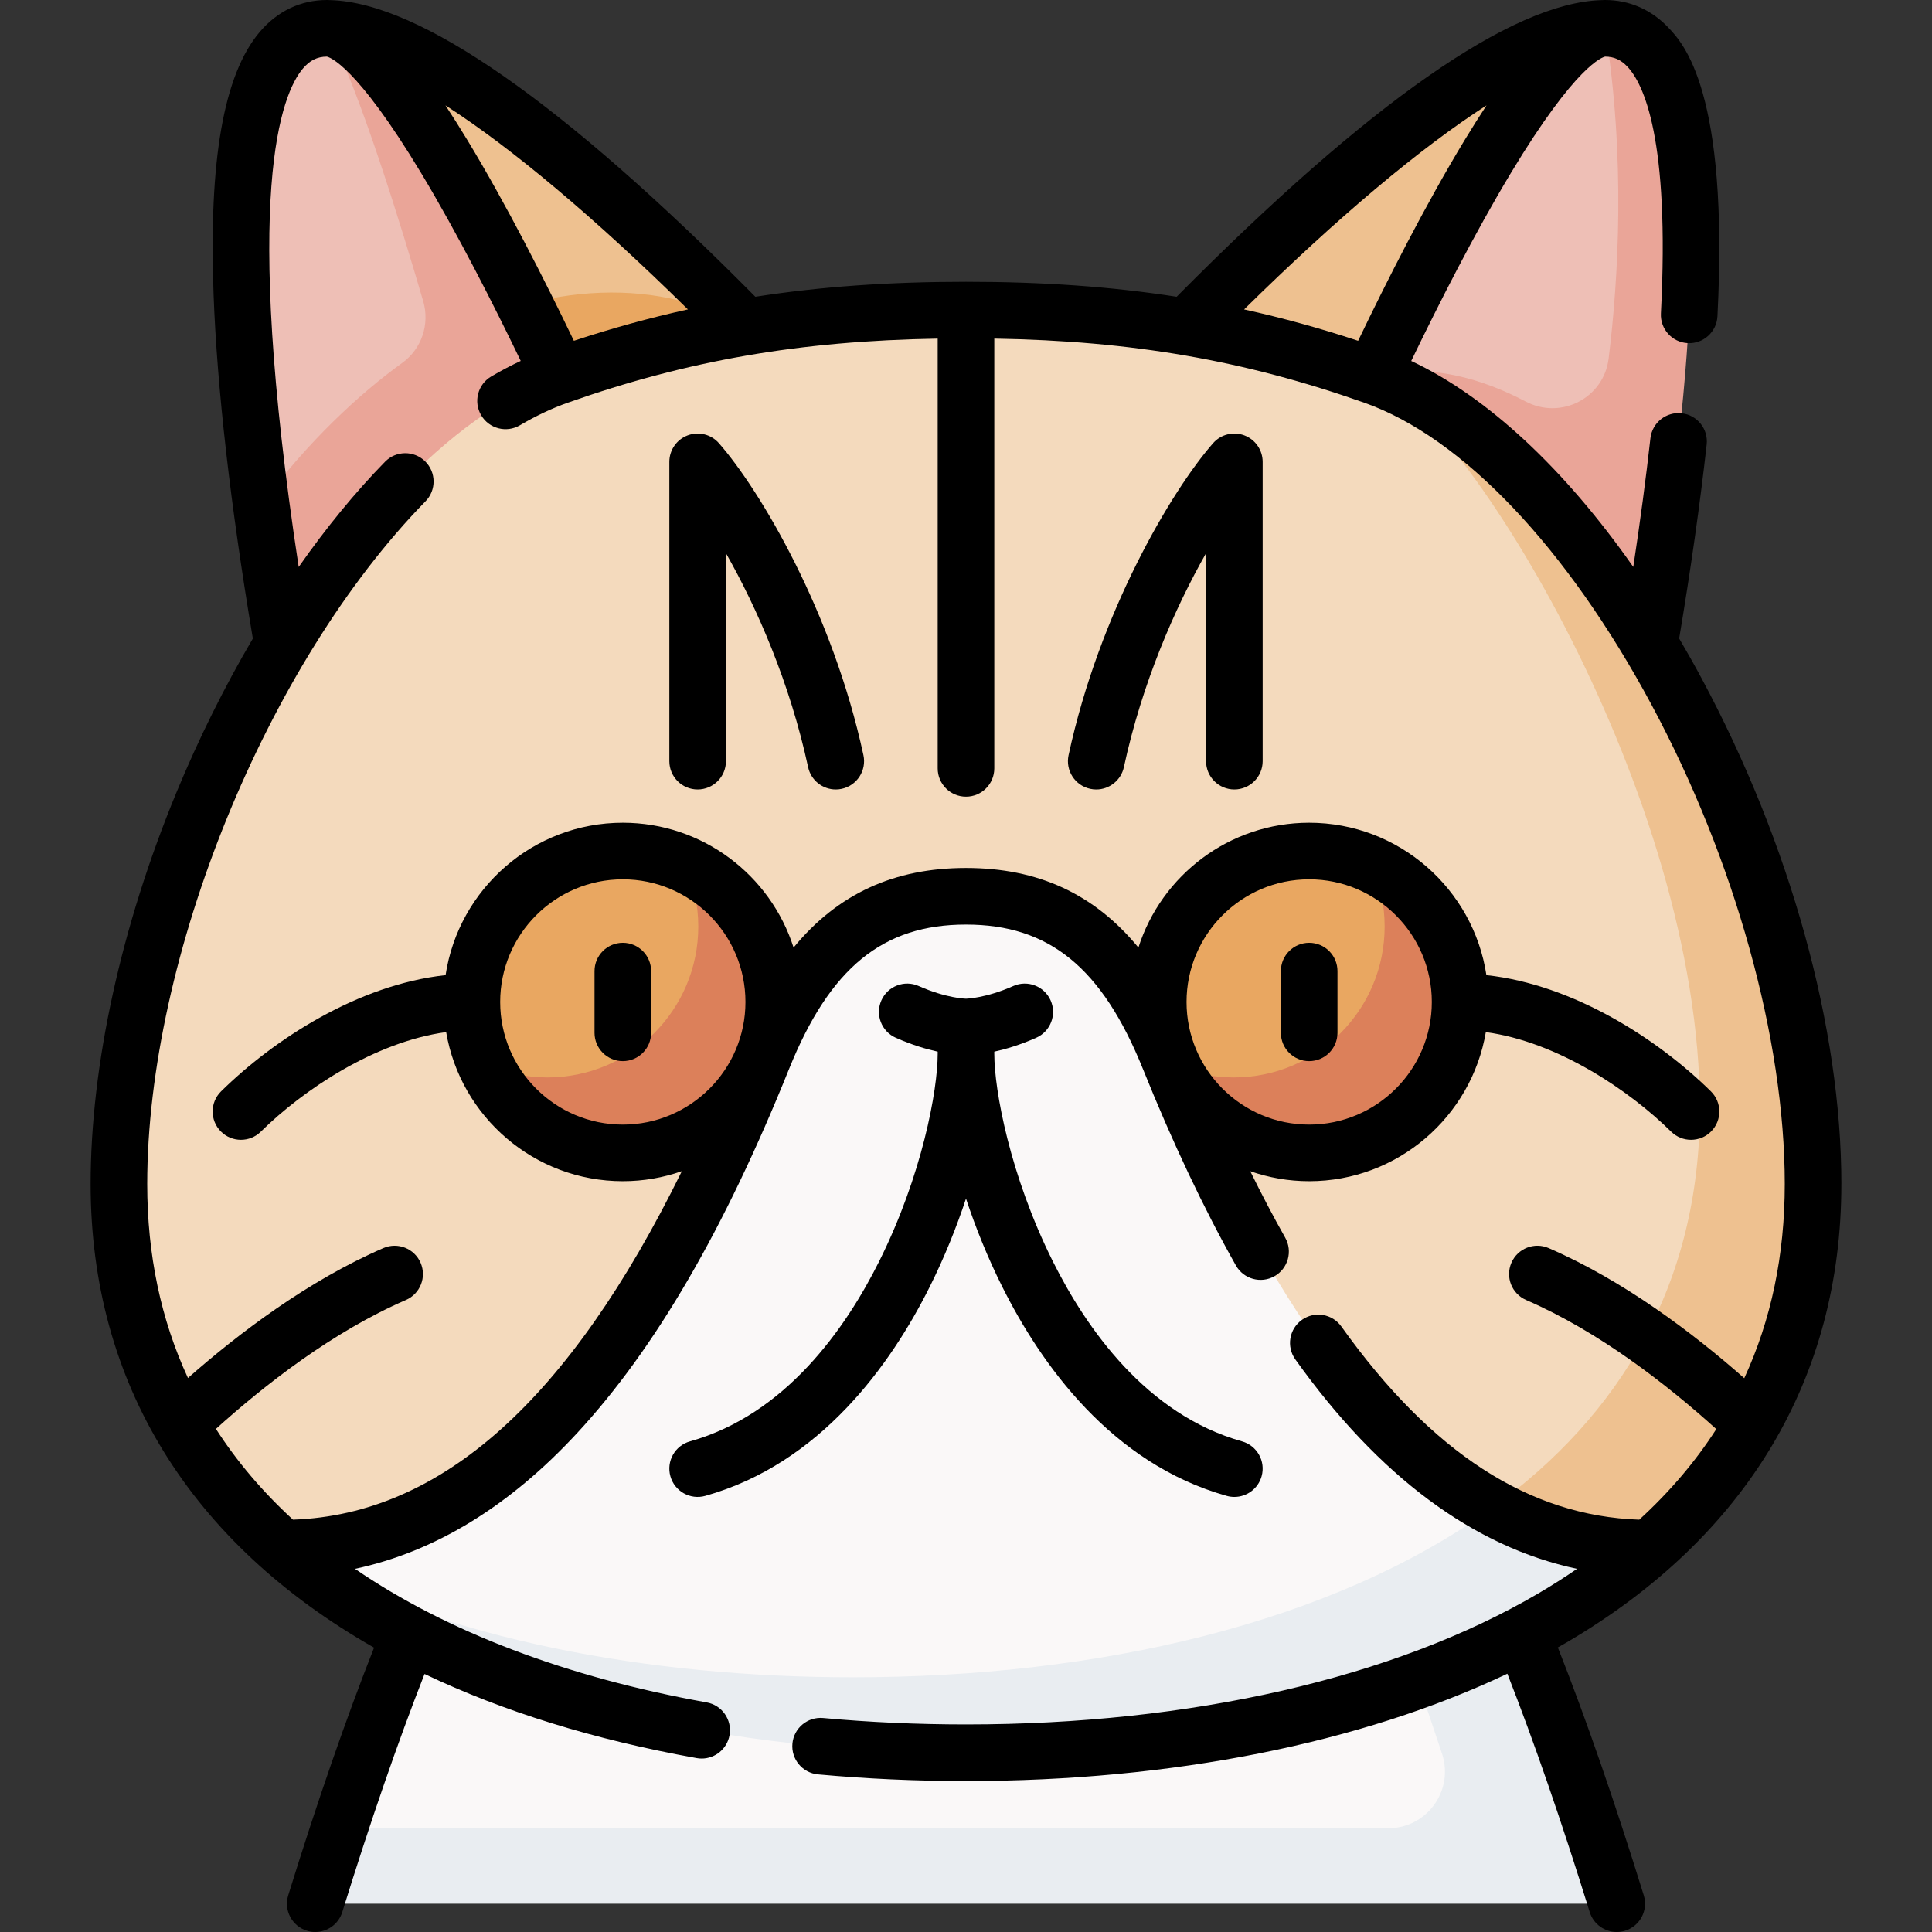<svg id="Capa_1" enable-background="new 0 0 512.002 512.002" height="512" viewBox="0 0 512.002 512.002" width="512" xmlns="http://www.w3.org/2000/svg"><rect x="0" y="0" width="512.002" height="512.002" fill="#333333" stroke="none"/><g><g><path d="m359.515 403.965h-237.39s-12.628 21.125-32.191 80.535l315.519 10c-12.144-39.196-30.866-72.626-45.938-90.535z" fill="#faf8f8"/><path d="m428.453 504.5c-23.158-74.744-38.577-100.535-38.577-100.535h-30.361c5.571 12.829 13.326 32.488 22.652 60.837 3.192 9.703-4.032 19.698-14.246 19.698h-277.987c-2.054 6.239-4.185 12.897-6.385 20z" fill="#e9edf1"/><path d="m198.361 87.481c-33.143-33.807-83.559-79.981-111.703-79.981l18.566 103.071z" fill="#eec190"/><path d="m198.361 87.481c-22.087-14.301-54.77-13.124-83.136 3.09 0 0-17.095-61.841-28.566-83.071l.577 226.197 143.643-111.299c0 .001-13.383-15.399-32.518-34.917z" fill="#e9a761"/><path d="m135.225 90.571s-29.89-63.503-48.566-83.071c-27.812 0-25.5 65.607-17.444 126.154z" fill="#eebfb6"/><path d="m158.594 122.399s-49.793-114.899-71.936-114.899c8.494 15.72 20.071 53.705 25.509 72.364 1.767 6.063-.429 12.612-5.556 16.3-11.273 8.109-25.065 20.893-37.397 37.491 6.902 51.878 18.021 100.043 18.021 100.043z" fill="#eaa598"/><path d="m425.344 7.5c-44.393 0-144.221 114.899-144.221 114.899l143.643 111.298z" fill="#eec190"/><path d="m428.874 143.235s22.747-113.951-3.53-135.735c-15.834 0-45.803 58.747-61.597 92.226z" fill="#eebfb6"/><path d="m425.344 7.5c5.519 34.272 3.542 66.624.96 87.531-1.295 10.482-12.653 16.296-21.998 11.375-10.901-5.741-25.554-10.522-40.56-6.68-6.293 13.339-10.339 22.673-10.339 22.673l71.359 111.299c.001-.001 52.22-226.198.578-226.198z" fill="#eaa598"/><path d="m465.486 303.775c0-83.332-57.332-183.177-101.425-204.118-31.41-11.085-62.938-17.482-108.061-17.482s-76.65 6.397-108.06 17.482c-58.707 20.719-116.424 130.786-116.424 214.118 0 40.987 16.459 72.848 43.319 96.506h362.343s28.308-61.468 28.308-106.506z" fill="#f4dabd"/><path d="m480.486 313.775c0-83.332-57.717-193.399-116.425-214.118 24.489 10.913 86.425 110.785 86.425 194.118 0 46.591-21.258 81.394-54.898 105.754 0 13.588 26.686 10.751 41.589 10.752 26.857-23.658 43.309-55.521 43.309-96.506z" fill="#eec190"/><path d="m309.84 280.465c-12.097-29.961-29.062-42.944-53.839-42.945-24.778-.001-41.743 12.979-53.839 42.945-31.369 77.951-71.897 129.805-127.327 129.816.934.823 1.879 1.638 2.838 2.441 41.711 25.758 97.381 41.778 163.328 41.778 115.779 0 156.97-53.72 156.97-53.72-36.097-18.341-64.675-62.03-88.131-120.315z" fill="#faf8f8"/><path d="m226.001 444.5c-54.394 0-107.456-10.053-148.328-31.778 42.546 35.621 109.367 51.778 178.328 51.778 70.518 0 138.804-16.892 181.177-54.219-14.904-.001-28.729-3.756-41.589-10.752-42.642 30.879-105.183 44.971-169.588 44.971z" fill="#e9edf1"/><path d="m195.054 255.531c0-5.868-4.557-17.469-13.544-26.456-5.021-2.27-10.588-3.544-16.456-3.544-22.091 0-40 17.909-40 40 0 5.868 1.274 11.435 3.544 16.456 8.321 8.321 20.588 13.544 26.456 13.544 22.091 0 40-17.908 40-40z" fill="#e9a761"/><path d="m181.51 229.076c2.27 5.021 3.544 10.588 3.544 16.456 0 22.092-17.909 40-40 40-5.868 0-11.435-1.274-16.456-3.544 6.276 13.88 20.233 23.544 36.456 23.544 22.091 0 40-17.908 40-40 0-16.224-9.664-30.181-23.544-36.456z" fill="#dc805a"/><path d="m376.948 255.532c0-5.868-4.557-17.469-13.544-26.456-5.021-2.27-10.588-3.544-16.456-3.544-22.091 0-40 17.909-40 40 0 5.868 1.274 11.435 3.544 16.456 8.321 8.321 20.588 13.544 26.456 13.544 22.092 0 40-17.909 40-40z" fill="#e9a761"/><path d="m363.404 229.076c2.27 5.021 3.544 10.588 3.544 16.456 0 22.092-17.909 40-40 40-5.868 0-11.435-1.274-16.456-3.544 6.276 13.88 20.233 23.544 36.456 23.544 22.091 0 40-17.908 40-40 0-16.224-9.663-30.181-23.544-36.456z" fill="#dc805a"/></g><g><path d="m487.986 313.775c0-41.334-13.519-90.208-37.09-134.088-1.924-3.583-3.895-7.071-5.899-10.482 3.077-18.357 5.532-35.648 7.291-51.394.46-4.117-2.504-7.827-6.621-8.287-4.114-.462-7.827 2.504-8.287 6.621-1.193 10.679-2.72 22.104-4.543 34.095-18.252-26.059-38.693-45.106-58.844-54.579 7.195-14.93 16.761-33.788 26.349-49.72 17.409-28.929 24.46-30.829 25.05-30.939 2.332.011 4.141.821 5.856 2.626 4.349 4.578 11.289 19.165 8.915 65.435-.212 4.137 2.969 7.662 7.106 7.875 4.129.216 7.662-2.969 7.875-7.106 3.059-59.609-9.044-72.348-13.021-76.534-4.535-4.775-10.337-7.298-16.779-7.298-.326 0-.652.011-.98.034-23.686.708-61.532 27.143-112.54 78.613-17.397-2.707-35.573-3.971-55.823-3.971s-38.425 1.264-55.823 3.971c-51.008-51.47-88.855-77.905-112.54-78.613-.328-.023-.654-.034-.98-.034-6.979 0-13.153 2.938-17.853 8.495-9.539 11.279-13.53 34.044-12.203 69.597.928 24.83 4.43 55.492 10.405 91.131-7.489 12.735-14.341 26.479-20.279 40.86-14.646 35.469-22.712 72.293-22.712 103.691 0 52.83 26.571 95.235 75.116 122.871-7.409 18.75-15.054 40.806-22.747 65.635-1.226 3.957.988 8.158 4.944 9.384.739.229 1.487.338 2.222.338 3.2 0 6.165-2.065 7.162-5.282 7.382-23.826 14.703-45.017 21.795-63.098 20.752 9.899 44.886 17.423 72.121 22.297.447.08.892.119 1.33.119 3.563 0 6.724-2.55 7.374-6.18.729-4.078-1.984-7.974-6.062-8.704-37.073-6.634-68.929-18.771-93.191-35.395 21.183-4.513 40.943-16.582 58.942-36.06 20.61-22.303 38.959-53.847 56.094-96.425 10.824-26.813 24.846-38.254 46.884-38.253 22.039.001 36.06 11.441 46.882 38.246 7.839 19.48 16.133 37.01 24.65 52.103 2.036 3.607 6.611 4.881 10.218 2.846 3.607-2.036 4.881-6.61 2.846-10.218-3.12-5.529-6.213-11.412-9.266-17.615 4.895 1.71 10.147 2.651 15.618 2.651 23.469 0 43.005-17.114 46.815-39.514 18.987 2.597 37.888 15.316 49.118 26.385 1.461 1.44 3.363 2.159 5.265 2.159 1.938 0 3.875-.746 5.342-2.235 2.908-2.95 2.874-7.699-.076-10.606-13.911-13.712-36.254-28.274-59.498-30.801-3.443-22.83-23.191-40.388-46.966-40.388-21.165 0-39.135 13.918-45.255 33.079-11.741-14.276-26.683-21.091-45.691-21.091-.002 0-.001 0-.003 0-19.006 0-33.948 6.814-45.689 21.091-6.12-19.162-24.09-33.079-45.255-33.079-23.775 0-43.523 17.558-46.966 40.388-23.244 2.527-45.587 17.089-59.498 30.801-2.95 2.908-2.984 7.656-.076 10.606 1.468 1.489 3.404 2.235 5.342 2.235 1.901 0 3.804-.719 5.265-2.159 11.23-11.069 30.131-23.788 49.118-26.385 3.81 22.401 23.346 39.514 46.815 39.514 5.481 0 10.744-.944 15.647-2.66-29.802 60.655-63.711 90.974-103.06 92.354-8.056-7.398-14.87-15.421-20.416-24.054 12.9-11.648 30.946-25.752 50.34-34.154 3.801-1.646 5.547-6.062 3.9-9.863-1.646-3.8-6.061-5.548-9.863-3.9-19.888 8.616-38.206 22.472-51.788 34.433-7.178-15.502-10.797-32.675-10.797-51.413 0-60.158 31.708-137.94 73.755-180.927 2.896-2.961 2.844-7.709-.118-10.606-2.961-2.896-7.71-2.843-10.605.118-7.923 8.099-15.613 17.498-22.89 27.892-15.19-99.555-4.475-125.478 1.1-132.071 1.849-2.186 3.811-3.166 6.352-3.179.593.112 7.644 2.018 25.048 30.939 9.585 15.927 19.147 34.777 26.342 49.705-2.607 1.221-5.221 2.598-7.822 4.127-3.571 2.099-4.765 6.695-2.666 10.266 2.098 3.571 6.694 4.764 10.266 2.666 4.262-2.504 8.521-4.515 12.658-5.975 31.734-11.199 61.448-16.382 98.064-16.992v113.89c0 4.142 3.358 7.5 7.5 7.5s7.5-3.358 7.5-7.5v-113.893c36.617.61 66.331 5.793 98.064 16.993 25.967 9.164 53.71 38.343 76.117 80.056 22.106 41.153 35.304 88.625 35.304 126.989 0 18.822-3.595 35.999-10.735 51.467-13.588-11.973-31.931-25.858-51.849-34.487-3.802-1.647-8.217.1-9.863 3.9-1.646 3.801.1 8.217 3.9 9.863 19.425 8.416 37.497 22.552 50.402 34.211-5.541 8.625-12.353 16.629-20.413 24.004-29.23-.989-55.084-17.762-78.953-51.197-2.407-3.371-7.092-4.153-10.462-1.746-3.371 2.407-4.153 7.09-1.746 10.462 22.168 31.052 47.213 49.651 74.662 55.51-3.284 2.248-6.7 4.428-10.275 6.525-38.158 22.385-92.016 34.713-151.654 34.713-12.811 0-25.542-.573-37.843-1.704-4.128-.381-7.776 2.657-8.155 6.782s2.658 7.776 6.782 8.155c12.755 1.172 25.949 1.767 39.216 1.767 54.539 0 104.694-10.021 143.468-28.444 7.099 18.096 14.43 39.309 21.821 63.164.997 3.217 3.961 5.282 7.162 5.282.735 0 1.483-.109 2.222-.338 3.957-1.226 6.17-5.427 4.944-9.384-7.7-24.852-15.352-46.926-22.768-65.687.8-.454 1.606-.905 2.394-1.368 47.588-27.918 72.742-69.914 72.742-121.45zm-141.038-80.743c17.92 0 32.5 14.58 32.5 32.5s-14.58 32.5-32.5 32.5-32.5-14.58-32.5-32.5 14.58-32.5 32.5-32.5zm-214.394 32.5c0-17.92 14.58-32.5 32.5-32.5s32.5 14.58 32.5 32.5-14.58 32.5-32.5 32.5-32.5-14.58-32.5-32.5zm261.392-237.613c-1.853 2.816-3.772 5.862-5.766 9.147-10.345 17.043-20.661 37.427-28.261 53.251-10.131-3.347-20.118-6.092-30.221-8.315 24.804-24.419 46.718-42.804 64.248-54.083zm-275.89 0c17.531 11.279 39.444 29.664 64.248 54.082-10.103 2.224-20.09 4.968-30.221 8.315-7.6-15.824-17.916-36.208-28.261-53.251-1.994-3.284-3.913-6.329-5.766-9.146z"/><path d="m165.054 249.853c-4.142 0-7.5 3.358-7.5 7.5v16.357c0 4.142 3.358 7.5 7.5 7.5s7.5-3.358 7.5-7.5v-16.357c0-4.142-3.358-7.5-7.5-7.5z"/><path d="m346.948 281.21c4.142 0 7.5-3.358 7.5-7.5v-16.357c0-4.142-3.358-7.5-7.5-7.5s-7.5 3.358-7.5 7.5v16.357c0 4.142 3.358 7.5 7.5 7.5z"/><path d="m232.994 334.264c-8.913 17.852-24.845 40.621-50.137 47.716-3.988 1.119-6.314 5.259-5.195 9.247s5.258 6.312 9.247 5.195c30.581-8.579 49.239-34.894 59.505-55.458 3.882-7.776 7.065-15.707 9.587-23.318 2.522 7.611 5.705 15.542 9.587 23.318 10.267 20.564 28.924 46.879 59.505 55.458.678.19 1.359.281 2.03.281 3.278 0 6.289-2.166 7.217-5.476 1.119-3.988-1.207-8.128-5.195-9.247-25.292-7.095-41.225-29.864-50.137-47.716-11.377-22.789-15.507-45.358-15.507-54.968v-.596c3.041-.665 6.834-1.784 11.114-3.683 3.786-1.68 5.493-6.112 3.813-9.898-1.681-3.785-6.11-5.49-9.898-3.813-7.322 3.25-12.495 3.355-12.467 3.356-.041 0-.082 0-.123 0-.067 0-5.159-.112-12.467-3.356-3.787-1.679-8.217.026-9.898 3.813-1.68 3.786.027 8.218 3.813 9.898 4.28 1.899 8.072 3.018 11.114 3.683v.596c-.001 9.61-4.131 32.179-15.508 54.968z"/><path d="m327.119 209.218c4.142 0 7.5-3.358 7.5-7.5v-79.319c0-3.123-1.935-5.918-4.857-7.019-2.921-1.101-6.22-.274-8.28 2.073-10.908 12.432-30.109 44.711-38.301 82.684-.873 4.049 1.701 8.04 5.75 8.913.533.115 1.065.17 1.589.17 3.457 0 6.565-2.404 7.324-5.92 4.791-22.21 13.512-42.164 21.775-56.689v55.108c0 4.141 3.358 7.499 7.5 7.499z"/><path d="m182.24 115.38c-2.922 1.101-4.857 3.896-4.857 7.019v79.319c0 4.142 3.358 7.5 7.5 7.5s7.5-3.358 7.5-7.5v-55.108c8.264 14.525 16.984 34.479 21.775 56.689.759 3.516 3.867 5.92 7.324 5.92.524 0 1.056-.055 1.589-.17 4.049-.874 6.623-4.864 5.75-8.913-8.191-37.973-27.393-70.252-38.301-82.684-2.059-2.347-5.357-3.171-8.28-2.072z"/></g></g></svg>